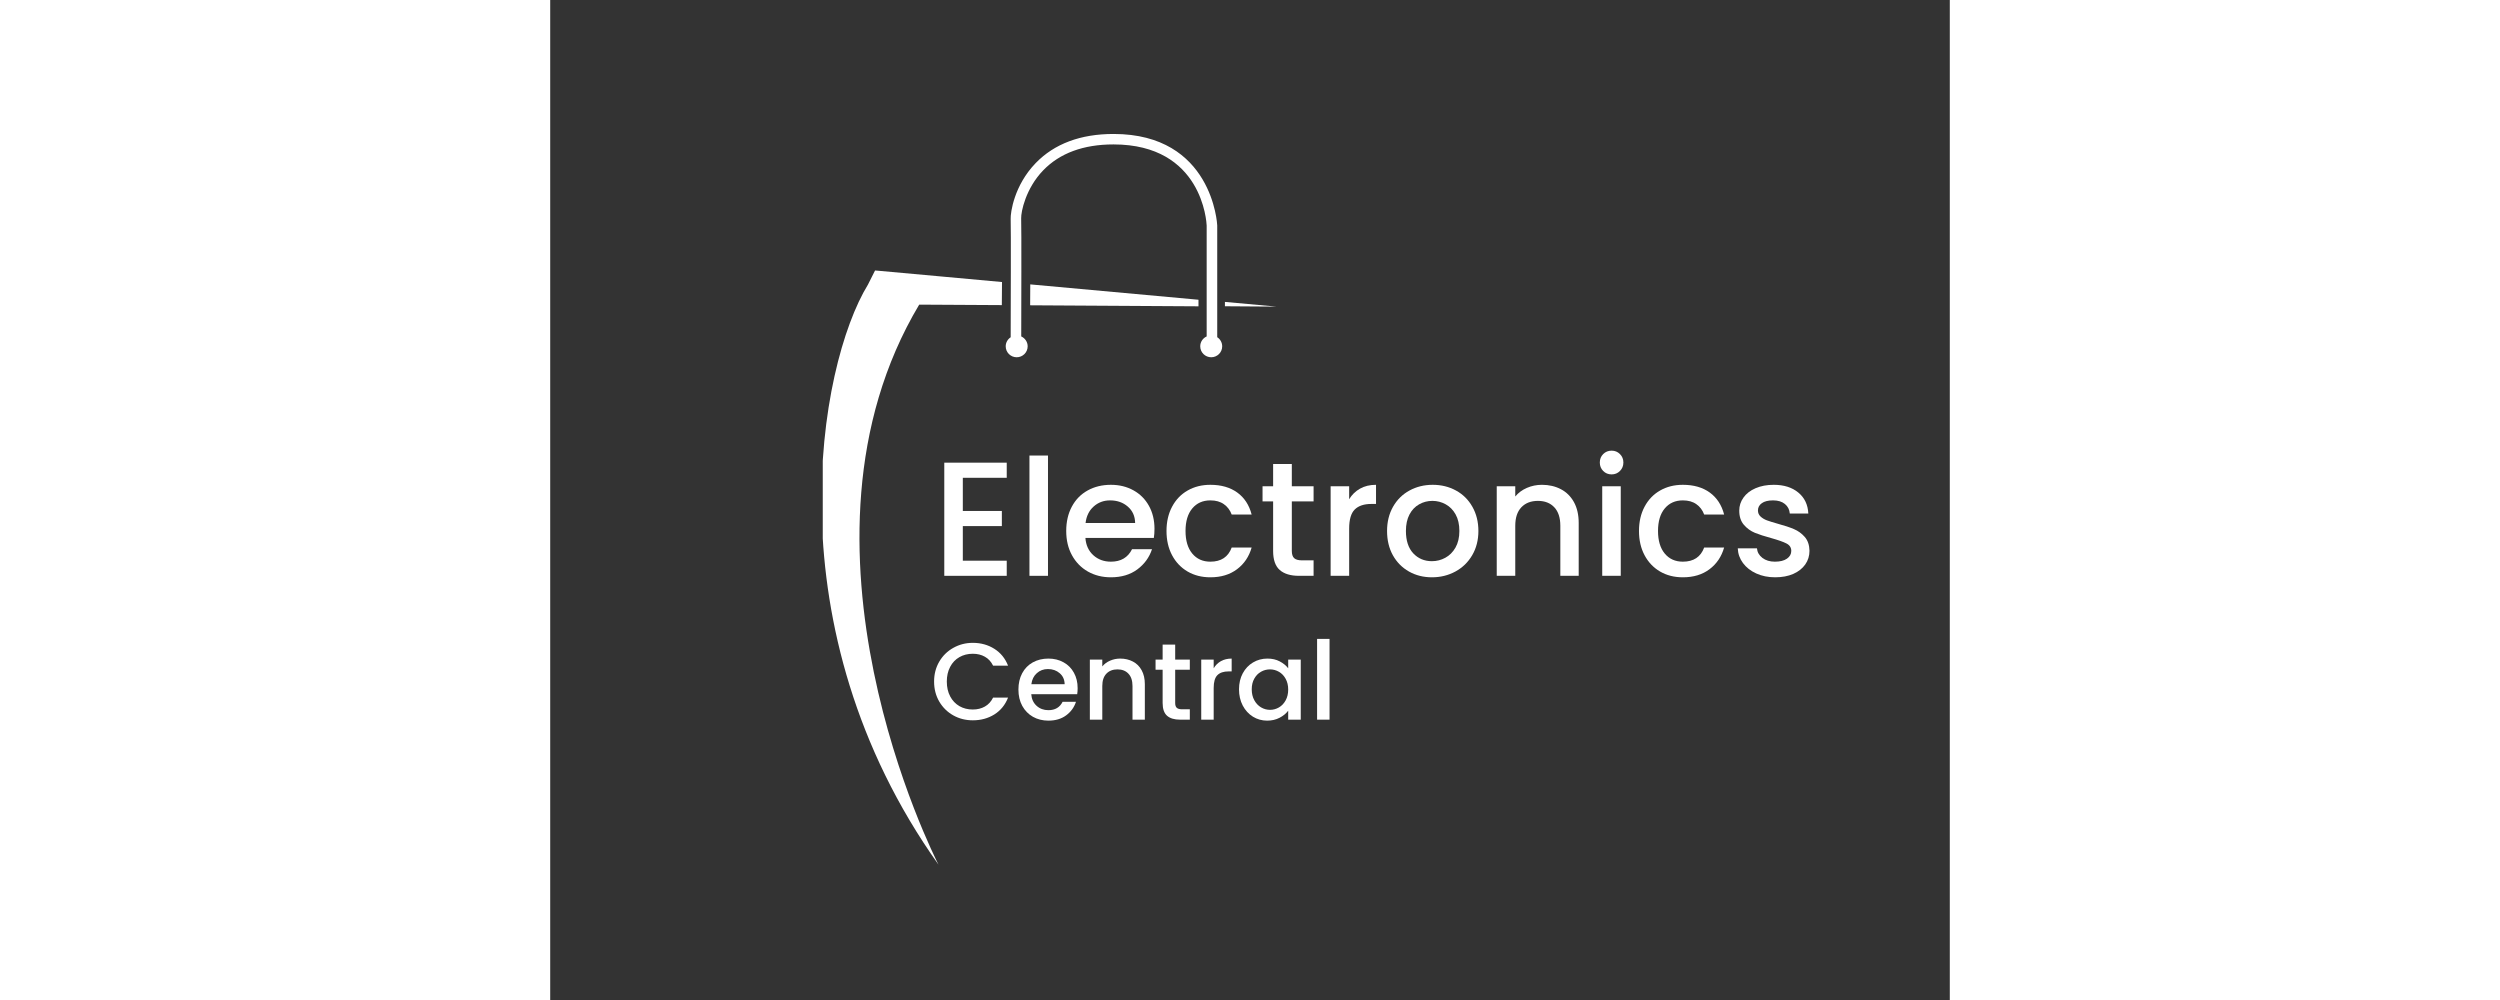 <svg xmlns="http://www.w3.org/2000/svg" xmlns:xlink="http://www.w3.org/1999/xlink" width="250" zoomAndPan="magnify" viewBox="0 0 398.88 285" height="100" preserveAspectRatio="xMidYMid meet" version="1.0"><rect x="0" y="0" width="398.88" height="285" fill="#333333" stroke="none"/><defs><g/><clipPath id="1fc9144663"><path d="M 192 86 L 207.023 86 L 207.023 88 L 192 88 Z M 192 86 " clip-rule="nonzero"/></clipPath><clipPath id="a78ce56031"><path d="M 129 38.086 L 192 38.086 L 192 102 L 129 102 Z M 129 38.086 " clip-rule="nonzero"/></clipPath><clipPath id="e2e7d8fdd9"><path d="M 77.676 77 L 129 77 L 129 246.523 L 77.676 246.523 Z M 77.676 77 " clip-rule="nonzero"/></clipPath></defs><g clip-path="url(#1fc9144663)"><path fill="#ffffff" d="M 192.293 86.043 L 207.023 87.387 L 192.293 87.285 Z M 192.293 86.043 " fill-opacity="1" fill-rule="nonzero"/></g><path fill="#ffffff" d="M 184.758 85.426 L 184.758 87.301 L 136.781 87.008 L 136.816 81.051 Z M 184.758 85.426 " fill-opacity="1" fill-rule="nonzero"/><g clip-path="url(#a78ce56031)"><path fill="#ffffff" d="M 131.234 96.121 C 131.25 88.988 131.336 64.996 131.234 62.363 C 131.164 60.641 132.184 52.871 138.355 46.484 C 143.68 40.973 151.148 38.18 160.555 38.18 C 188.75 38.18 190.098 63.93 190.098 64.238 L 190.098 96.102 C 190.945 96.652 191.516 97.617 191.516 98.703 C 191.516 100.426 190.117 101.82 188.387 101.82 C 186.66 101.82 185.258 100.426 185.258 98.703 C 185.258 97.445 186 96.379 187.09 95.879 L 187.09 64.293 C 187.055 63.344 185.879 41.16 160.535 41.16 C 151.98 41.16 145.238 43.641 140.5 48.551 C 135.504 53.715 134.156 60.398 134.223 62.242 C 134.328 64.93 134.258 88.422 134.242 95.879 C 135.312 96.379 136.074 97.445 136.074 98.703 C 136.074 100.426 134.672 101.82 132.945 101.82 C 131.215 101.82 129.816 100.426 129.816 98.703 C 129.816 97.617 130.387 96.672 131.234 96.121 Z M 131.234 96.121 " fill-opacity="1" fill-rule="nonzero"/></g><g clip-path="url(#e2e7d8fdd9)"><path fill="#ffffff" d="M 90.555 81.117 L 92.578 77.09 L 93.406 77.156 L 110.469 78.707 L 128.762 80.379 L 128.711 86.957 L 105.164 86.82 C 64.312 155.23 109.676 244.496 110.66 246.426 C 62.844 179.203 76.465 104.109 90.555 81.117 Z M 90.555 81.117 " fill-opacity="1" fill-rule="nonzero"/></g><g fill="#ffffff" fill-opacity="1"><g transform="translate(108.843, 164.109)"><g><path d="M 8.75 -27.938 L 8.75 -18.484 L 19.875 -18.484 L 19.875 -14.172 L 8.75 -14.172 L 8.75 -4.312 L 21.266 -4.312 L 21.266 0 L 3.469 0 L 3.469 -32.25 L 21.266 -32.25 L 21.266 -27.938 Z M 8.75 -27.938 "/></g></g></g><g fill="#ffffff" fill-opacity="1"><g transform="translate(133.115, 164.109)"><g><path d="M 8.75 -34.281 L 8.75 0 L 3.469 0 L 3.469 -34.281 Z M 8.75 -34.281 "/></g></g></g><g fill="#ffffff" fill-opacity="1"><g transform="translate(145.344, 164.109)"><g><path d="M 26.875 -13.391 C 26.875 -12.43 26.812 -11.566 26.688 -10.797 L 7.188 -10.797 C 7.332 -8.754 8.082 -7.113 9.438 -5.875 C 10.801 -4.645 12.473 -4.031 14.453 -4.031 C 17.297 -4.031 19.305 -5.219 20.484 -7.594 L 26.172 -7.594 C 25.398 -5.25 24.004 -3.328 21.984 -1.828 C 19.961 -0.328 17.453 0.422 14.453 0.422 C 12.016 0.422 9.828 -0.125 7.891 -1.219 C 5.961 -2.32 4.453 -3.867 3.359 -5.859 C 2.266 -7.848 1.719 -10.156 1.719 -12.781 C 1.719 -15.406 2.25 -17.711 3.312 -19.703 C 4.375 -21.703 5.867 -23.238 7.797 -24.312 C 9.734 -25.395 11.953 -25.938 14.453 -25.938 C 16.859 -25.938 19.004 -25.41 20.891 -24.359 C 22.773 -23.316 24.242 -21.844 25.297 -19.938 C 26.348 -18.039 26.875 -15.859 26.875 -13.391 Z M 21.359 -15.062 C 21.328 -17 20.629 -18.555 19.266 -19.734 C 17.91 -20.91 16.227 -21.5 14.219 -21.5 C 12.395 -21.5 10.832 -20.914 9.531 -19.75 C 8.238 -18.594 7.473 -17.031 7.234 -15.062 Z M 21.359 -15.062 "/></g></g></g><g fill="#ffffff" fill-opacity="1"><g transform="translate(173.925, 164.109)"><g><path d="M 1.719 -12.781 C 1.719 -15.406 2.25 -17.711 3.312 -19.703 C 4.375 -21.703 5.848 -23.238 7.734 -24.312 C 9.617 -25.395 11.781 -25.938 14.219 -25.938 C 17.312 -25.938 19.867 -25.203 21.891 -23.734 C 23.91 -22.273 25.273 -20.188 25.984 -17.469 L 20.297 -17.469 C 19.828 -18.727 19.082 -19.711 18.062 -20.422 C 17.051 -21.141 15.77 -21.5 14.219 -21.5 C 12.062 -21.5 10.344 -20.734 9.062 -19.203 C 7.781 -17.672 7.141 -15.531 7.141 -12.781 C 7.141 -10.031 7.781 -7.883 9.062 -6.344 C 10.344 -4.801 12.062 -4.031 14.219 -4.031 C 17.281 -4.031 19.305 -5.375 20.297 -8.062 L 25.984 -8.062 C 25.242 -5.469 23.852 -3.406 21.812 -1.875 C 19.781 -0.344 17.25 0.422 14.219 0.422 C 11.781 0.422 9.617 -0.125 7.734 -1.219 C 5.848 -2.32 4.375 -3.867 3.312 -5.859 C 2.25 -7.848 1.719 -10.156 1.719 -12.781 Z M 1.719 -12.781 "/></g></g></g><g fill="#ffffff" fill-opacity="1"><g transform="translate(201.718, 164.109)"><g><path d="M 9.641 -21.219 L 9.641 -7.094 C 9.641 -6.133 9.863 -5.445 10.312 -5.031 C 10.758 -4.613 11.52 -4.406 12.594 -4.406 L 15.844 -4.406 L 15.844 0 L 11.672 0 C 9.297 0 7.473 -0.551 6.203 -1.656 C 4.941 -2.77 4.312 -4.582 4.312 -7.094 L 4.312 -21.219 L 1.297 -21.219 L 1.297 -25.531 L 4.312 -25.531 L 4.312 -31.875 L 9.641 -31.875 L 9.641 -25.531 L 15.844 -25.531 L 15.844 -21.219 Z M 9.641 -21.219 "/></g></g></g><g fill="#ffffff" fill-opacity="1"><g transform="translate(218.95, 164.109)"><g><path d="M 8.75 -21.828 C 9.531 -23.117 10.562 -24.125 11.844 -24.844 C 13.125 -25.57 14.645 -25.938 16.406 -25.938 L 16.406 -20.484 L 15.062 -20.484 C 12.988 -20.484 11.414 -19.957 10.344 -18.906 C 9.281 -17.852 8.75 -16.031 8.75 -13.438 L 8.75 0 L 3.469 0 L 3.469 -25.531 L 8.75 -25.531 Z M 8.75 -21.828 "/></g></g></g><g fill="#ffffff" fill-opacity="1"><g transform="translate(236.737, 164.109)"><g><path d="M 14.547 0.422 C 12.141 0.422 9.961 -0.125 8.016 -1.219 C 6.066 -2.32 4.535 -3.867 3.422 -5.859 C 2.316 -7.848 1.766 -10.156 1.766 -12.781 C 1.766 -15.375 2.332 -17.676 3.469 -19.688 C 4.613 -21.695 6.176 -23.238 8.156 -24.312 C 10.133 -25.395 12.344 -25.938 14.781 -25.938 C 17.219 -25.938 19.426 -25.395 21.406 -24.312 C 23.383 -23.238 24.941 -21.695 26.078 -19.688 C 27.223 -17.676 27.797 -15.375 27.797 -12.781 C 27.797 -10.188 27.207 -7.883 26.031 -5.875 C 24.863 -3.875 23.266 -2.32 21.234 -1.219 C 19.211 -0.125 16.984 0.422 14.547 0.422 Z M 14.547 -4.172 C 15.898 -4.172 17.172 -4.492 18.359 -5.141 C 19.555 -5.785 20.523 -6.754 21.266 -8.047 C 22.004 -9.348 22.375 -10.926 22.375 -12.781 C 22.375 -14.633 22.02 -16.203 21.312 -17.484 C 20.602 -18.766 19.66 -19.727 18.484 -20.375 C 17.305 -21.031 16.039 -21.359 14.688 -21.359 C 13.32 -21.359 12.062 -21.031 10.906 -20.375 C 9.75 -19.727 8.832 -18.766 8.156 -17.484 C 7.477 -16.203 7.141 -14.633 7.141 -12.781 C 7.141 -10.031 7.836 -7.906 9.234 -6.406 C 10.641 -4.914 12.41 -4.172 14.547 -4.172 Z M 14.547 -4.172 "/></g></g></g><g fill="#ffffff" fill-opacity="1"><g transform="translate(266.291, 164.109)"><g><path d="M 16.359 -25.938 C 18.359 -25.938 20.156 -25.52 21.75 -24.688 C 23.344 -23.852 24.586 -22.617 25.484 -20.984 C 26.379 -19.348 26.828 -17.375 26.828 -15.062 L 26.828 0 L 21.594 0 L 21.594 -14.266 C 21.594 -16.555 21.02 -18.312 19.875 -19.531 C 18.727 -20.75 17.172 -21.359 15.203 -21.359 C 13.223 -21.359 11.648 -20.75 10.484 -19.531 C 9.328 -18.312 8.75 -16.555 8.75 -14.266 L 8.75 0 L 3.469 0 L 3.469 -25.531 L 8.75 -25.531 L 8.75 -22.609 C 9.613 -23.66 10.719 -24.477 12.062 -25.062 C 13.406 -25.645 14.836 -25.938 16.359 -25.938 Z M 16.359 -25.938 "/></g></g></g><g fill="#ffffff" fill-opacity="1"><g transform="translate(296.354, 164.109)"><g><path d="M 6.156 -28.906 C 5.195 -28.906 4.395 -29.227 3.75 -29.875 C 3.102 -30.531 2.781 -31.336 2.781 -32.297 C 2.781 -33.254 3.102 -34.055 3.75 -34.703 C 4.395 -35.348 5.195 -35.672 6.156 -35.672 C 7.082 -35.672 7.867 -35.348 8.516 -34.703 C 9.172 -34.055 9.5 -33.254 9.5 -32.297 C 9.5 -31.336 9.172 -30.531 8.516 -29.875 C 7.867 -29.227 7.082 -28.906 6.156 -28.906 Z M 8.75 -25.531 L 8.75 0 L 3.469 0 L 3.469 -25.531 Z M 8.75 -25.531 "/></g></g></g><g fill="#ffffff" fill-opacity="1"><g transform="translate(308.583, 164.109)"><g><path d="M 1.719 -12.781 C 1.719 -15.406 2.25 -17.711 3.312 -19.703 C 4.375 -21.703 5.848 -23.238 7.734 -24.312 C 9.617 -25.395 11.781 -25.938 14.219 -25.938 C 17.312 -25.938 19.867 -25.203 21.891 -23.734 C 23.91 -22.273 25.273 -20.188 25.984 -17.469 L 20.297 -17.469 C 19.828 -18.727 19.082 -19.711 18.062 -20.422 C 17.051 -21.141 15.77 -21.5 14.219 -21.5 C 12.062 -21.5 10.344 -20.734 9.062 -19.203 C 7.781 -17.672 7.141 -15.531 7.141 -12.781 C 7.141 -10.031 7.781 -7.883 9.062 -6.344 C 10.344 -4.801 12.062 -4.031 14.219 -4.031 C 17.281 -4.031 19.305 -5.375 20.297 -8.062 L 25.984 -8.062 C 25.242 -5.469 23.852 -3.406 21.812 -1.875 C 19.781 -0.344 17.25 0.422 14.219 0.422 C 11.781 0.422 9.617 -0.125 7.734 -1.219 C 5.848 -2.32 4.375 -3.867 3.312 -5.859 C 2.25 -7.848 1.719 -10.156 1.719 -12.781 Z M 1.719 -12.781 "/></g></g></g><g fill="#ffffff" fill-opacity="1"><g transform="translate(336.376, 164.109)"><g><path d="M 12.734 0.422 C 10.734 0.422 8.938 0.055 7.344 -0.672 C 5.75 -1.398 4.488 -2.391 3.562 -3.641 C 2.633 -4.891 2.141 -6.285 2.078 -7.828 L 7.547 -7.828 C 7.641 -6.742 8.156 -5.836 9.094 -5.109 C 10.039 -4.391 11.223 -4.031 12.641 -4.031 C 14.129 -4.031 15.281 -4.316 16.094 -4.891 C 16.914 -5.461 17.328 -6.195 17.328 -7.094 C 17.328 -8.051 16.867 -8.758 15.953 -9.219 C 15.047 -9.688 13.602 -10.195 11.625 -10.75 C 9.707 -11.27 8.145 -11.773 6.938 -12.266 C 5.738 -12.766 4.695 -13.523 3.812 -14.547 C 2.938 -15.566 2.5 -16.91 2.5 -18.578 C 2.5 -19.93 2.898 -21.172 3.703 -22.297 C 4.504 -23.43 5.656 -24.32 7.156 -24.969 C 8.656 -25.613 10.379 -25.938 12.328 -25.938 C 15.223 -25.938 17.555 -25.203 19.328 -23.734 C 21.109 -22.273 22.062 -20.281 22.188 -17.75 L 16.906 -17.75 C 16.812 -18.883 16.348 -19.789 15.516 -20.469 C 14.68 -21.156 13.555 -21.5 12.141 -21.5 C 10.742 -21.5 9.676 -21.234 8.938 -20.703 C 8.195 -20.18 7.828 -19.488 7.828 -18.625 C 7.828 -17.945 8.07 -17.375 8.562 -16.906 C 9.062 -16.445 9.664 -16.082 10.375 -15.812 C 11.082 -15.551 12.133 -15.223 13.531 -14.828 C 15.383 -14.328 16.906 -13.82 18.094 -13.312 C 19.281 -12.812 20.305 -12.066 21.172 -11.078 C 22.035 -10.086 22.484 -8.773 22.516 -7.141 C 22.516 -5.68 22.113 -4.379 21.312 -3.234 C 20.508 -2.098 19.375 -1.203 17.906 -0.547 C 16.438 0.098 14.711 0.422 12.734 0.422 Z M 12.734 0.422 "/></g></g></g><g fill="#ffffff" fill-opacity="1"><g transform="translate(108.251, 205.102)"><g><path d="M 1.156 -10.859 C 1.156 -12.961 1.645 -14.852 2.625 -16.531 C 3.613 -18.219 4.953 -19.531 6.641 -20.469 C 8.328 -21.414 10.176 -21.891 12.188 -21.891 C 14.488 -21.891 16.535 -21.32 18.328 -20.188 C 20.117 -19.062 21.422 -17.461 22.234 -15.391 L 17.969 -15.391 C 17.406 -16.535 16.625 -17.383 15.625 -17.938 C 14.633 -18.5 13.488 -18.781 12.188 -18.781 C 10.758 -18.781 9.484 -18.457 8.359 -17.812 C 7.242 -17.176 6.367 -16.254 5.734 -15.047 C 5.098 -13.848 4.781 -12.453 4.781 -10.859 C 4.781 -9.254 5.098 -7.848 5.734 -6.641 C 6.367 -5.441 7.242 -4.516 8.359 -3.859 C 9.484 -3.211 10.758 -2.891 12.188 -2.891 C 13.488 -2.891 14.633 -3.172 15.625 -3.734 C 16.625 -4.297 17.406 -5.145 17.969 -6.281 L 22.234 -6.281 C 21.422 -4.207 20.117 -2.609 18.328 -1.484 C 16.535 -0.367 14.488 0.188 12.188 0.188 C 10.156 0.188 8.301 -0.281 6.625 -1.219 C 4.945 -2.164 3.613 -3.477 2.625 -5.156 C 1.645 -6.844 1.156 -8.742 1.156 -10.859 Z M 1.156 -10.859 "/></g></g></g><g fill="#ffffff" fill-opacity="1"><g transform="translate(132.285, 205.102)"><g><path d="M 18.031 -8.984 C 18.031 -8.336 17.988 -7.758 17.906 -7.25 L 4.812 -7.25 C 4.914 -5.875 5.426 -4.77 6.344 -3.938 C 7.258 -3.113 8.379 -2.703 9.703 -2.703 C 11.609 -2.703 12.957 -3.5 13.75 -5.094 L 17.562 -5.094 C 17.051 -3.52 16.113 -2.227 14.75 -1.219 C 13.395 -0.219 11.711 0.281 9.703 0.281 C 8.066 0.281 6.598 -0.082 5.297 -0.812 C 4.004 -1.551 2.988 -2.586 2.25 -3.922 C 1.52 -5.266 1.156 -6.816 1.156 -8.578 C 1.156 -10.336 1.508 -11.883 2.219 -13.219 C 2.938 -14.562 3.941 -15.594 5.234 -16.312 C 6.535 -17.039 8.023 -17.406 9.703 -17.406 C 11.316 -17.406 12.754 -17.051 14.016 -16.344 C 15.285 -15.645 16.27 -14.656 16.969 -13.375 C 17.676 -12.102 18.031 -10.641 18.031 -8.984 Z M 14.328 -10.109 C 14.305 -11.41 13.836 -12.453 12.922 -13.234 C 12.016 -14.023 10.891 -14.422 9.547 -14.422 C 8.328 -14.422 7.281 -14.031 6.406 -13.25 C 5.531 -12.477 5.008 -11.43 4.844 -10.109 Z M 14.328 -10.109 "/></g></g></g><g fill="#ffffff" fill-opacity="1"><g transform="translate(151.469, 205.102)"><g><path d="M 10.969 -17.406 C 12.32 -17.406 13.531 -17.125 14.594 -16.562 C 15.664 -16.008 16.5 -15.18 17.094 -14.078 C 17.695 -12.984 18 -11.66 18 -10.109 L 18 0 L 14.484 0 L 14.484 -9.578 C 14.484 -11.109 14.098 -12.281 13.328 -13.094 C 12.566 -13.914 11.523 -14.328 10.203 -14.328 C 8.867 -14.328 7.812 -13.914 7.031 -13.094 C 6.258 -12.281 5.875 -11.109 5.875 -9.578 L 5.875 0 L 2.328 0 L 2.328 -17.125 L 5.875 -17.125 L 5.875 -15.172 C 6.457 -15.879 7.195 -16.426 8.094 -16.812 C 9 -17.207 9.957 -17.406 10.969 -17.406 Z M 10.969 -17.406 "/></g></g></g><g fill="#ffffff" fill-opacity="1"><g transform="translate(171.648, 205.102)"><g><path d="M 6.469 -14.234 L 6.469 -4.75 C 6.469 -4.113 6.617 -3.656 6.922 -3.375 C 7.223 -3.094 7.734 -2.953 8.453 -2.953 L 10.641 -2.953 L 10.641 0 L 7.828 0 C 6.234 0 5.008 -0.367 4.156 -1.109 C 3.312 -1.859 2.891 -3.07 2.891 -4.75 L 2.891 -14.234 L 0.875 -14.234 L 0.875 -17.125 L 2.891 -17.125 L 2.891 -21.391 L 6.469 -21.391 L 6.469 -17.125 L 10.641 -17.125 L 10.641 -14.234 Z M 6.469 -14.234 "/></g></g></g><g fill="#ffffff" fill-opacity="1"><g transform="translate(183.214, 205.102)"><g><path d="M 5.875 -14.641 C 6.395 -15.516 7.082 -16.191 7.938 -16.672 C 8.801 -17.16 9.82 -17.406 11 -17.406 L 11 -13.75 L 10.109 -13.75 C 8.711 -13.75 7.656 -13.395 6.938 -12.688 C 6.227 -11.977 5.875 -10.754 5.875 -9.016 L 5.875 0 L 2.328 0 L 2.328 -17.125 L 5.875 -17.125 Z M 5.875 -14.641 "/></g></g></g><g fill="#ffffff" fill-opacity="1"><g transform="translate(195.154, 205.102)"><g><path d="M 1.156 -8.641 C 1.156 -10.359 1.508 -11.879 2.219 -13.203 C 2.938 -14.535 3.91 -15.566 5.141 -16.297 C 6.379 -17.035 7.742 -17.406 9.234 -17.406 C 10.578 -17.406 11.75 -17.141 12.75 -16.609 C 13.758 -16.086 14.566 -15.43 15.172 -14.641 L 15.172 -17.125 L 18.75 -17.125 L 18.75 0 L 15.172 0 L 15.172 -2.547 C 14.566 -1.742 13.742 -1.07 12.703 -0.531 C 11.672 0.008 10.492 0.281 9.172 0.281 C 7.703 0.281 6.352 -0.094 5.125 -0.844 C 3.906 -1.602 2.938 -2.66 2.219 -4.016 C 1.508 -5.379 1.156 -6.922 1.156 -8.641 Z M 15.172 -8.578 C 15.172 -9.766 14.926 -10.789 14.438 -11.656 C 13.957 -12.531 13.32 -13.191 12.531 -13.641 C 11.738 -14.098 10.891 -14.328 9.984 -14.328 C 9.066 -14.328 8.211 -14.102 7.422 -13.656 C 6.641 -13.219 6.004 -12.566 5.516 -11.703 C 5.023 -10.848 4.781 -9.828 4.781 -8.641 C 4.781 -7.461 5.023 -6.426 5.516 -5.531 C 6.004 -4.645 6.645 -3.969 7.438 -3.5 C 8.238 -3.031 9.086 -2.797 9.984 -2.797 C 10.891 -2.797 11.738 -3.023 12.531 -3.484 C 13.32 -3.941 13.957 -4.609 14.438 -5.484 C 14.926 -6.367 15.172 -7.398 15.172 -8.578 Z M 15.172 -8.578 "/></g></g></g><g fill="#ffffff" fill-opacity="1"><g transform="translate(216.234, 205.102)"><g><path d="M 5.875 -23.016 L 5.875 0 L 2.328 0 L 2.328 -23.016 Z M 5.875 -23.016 "/></g></g></g></svg>